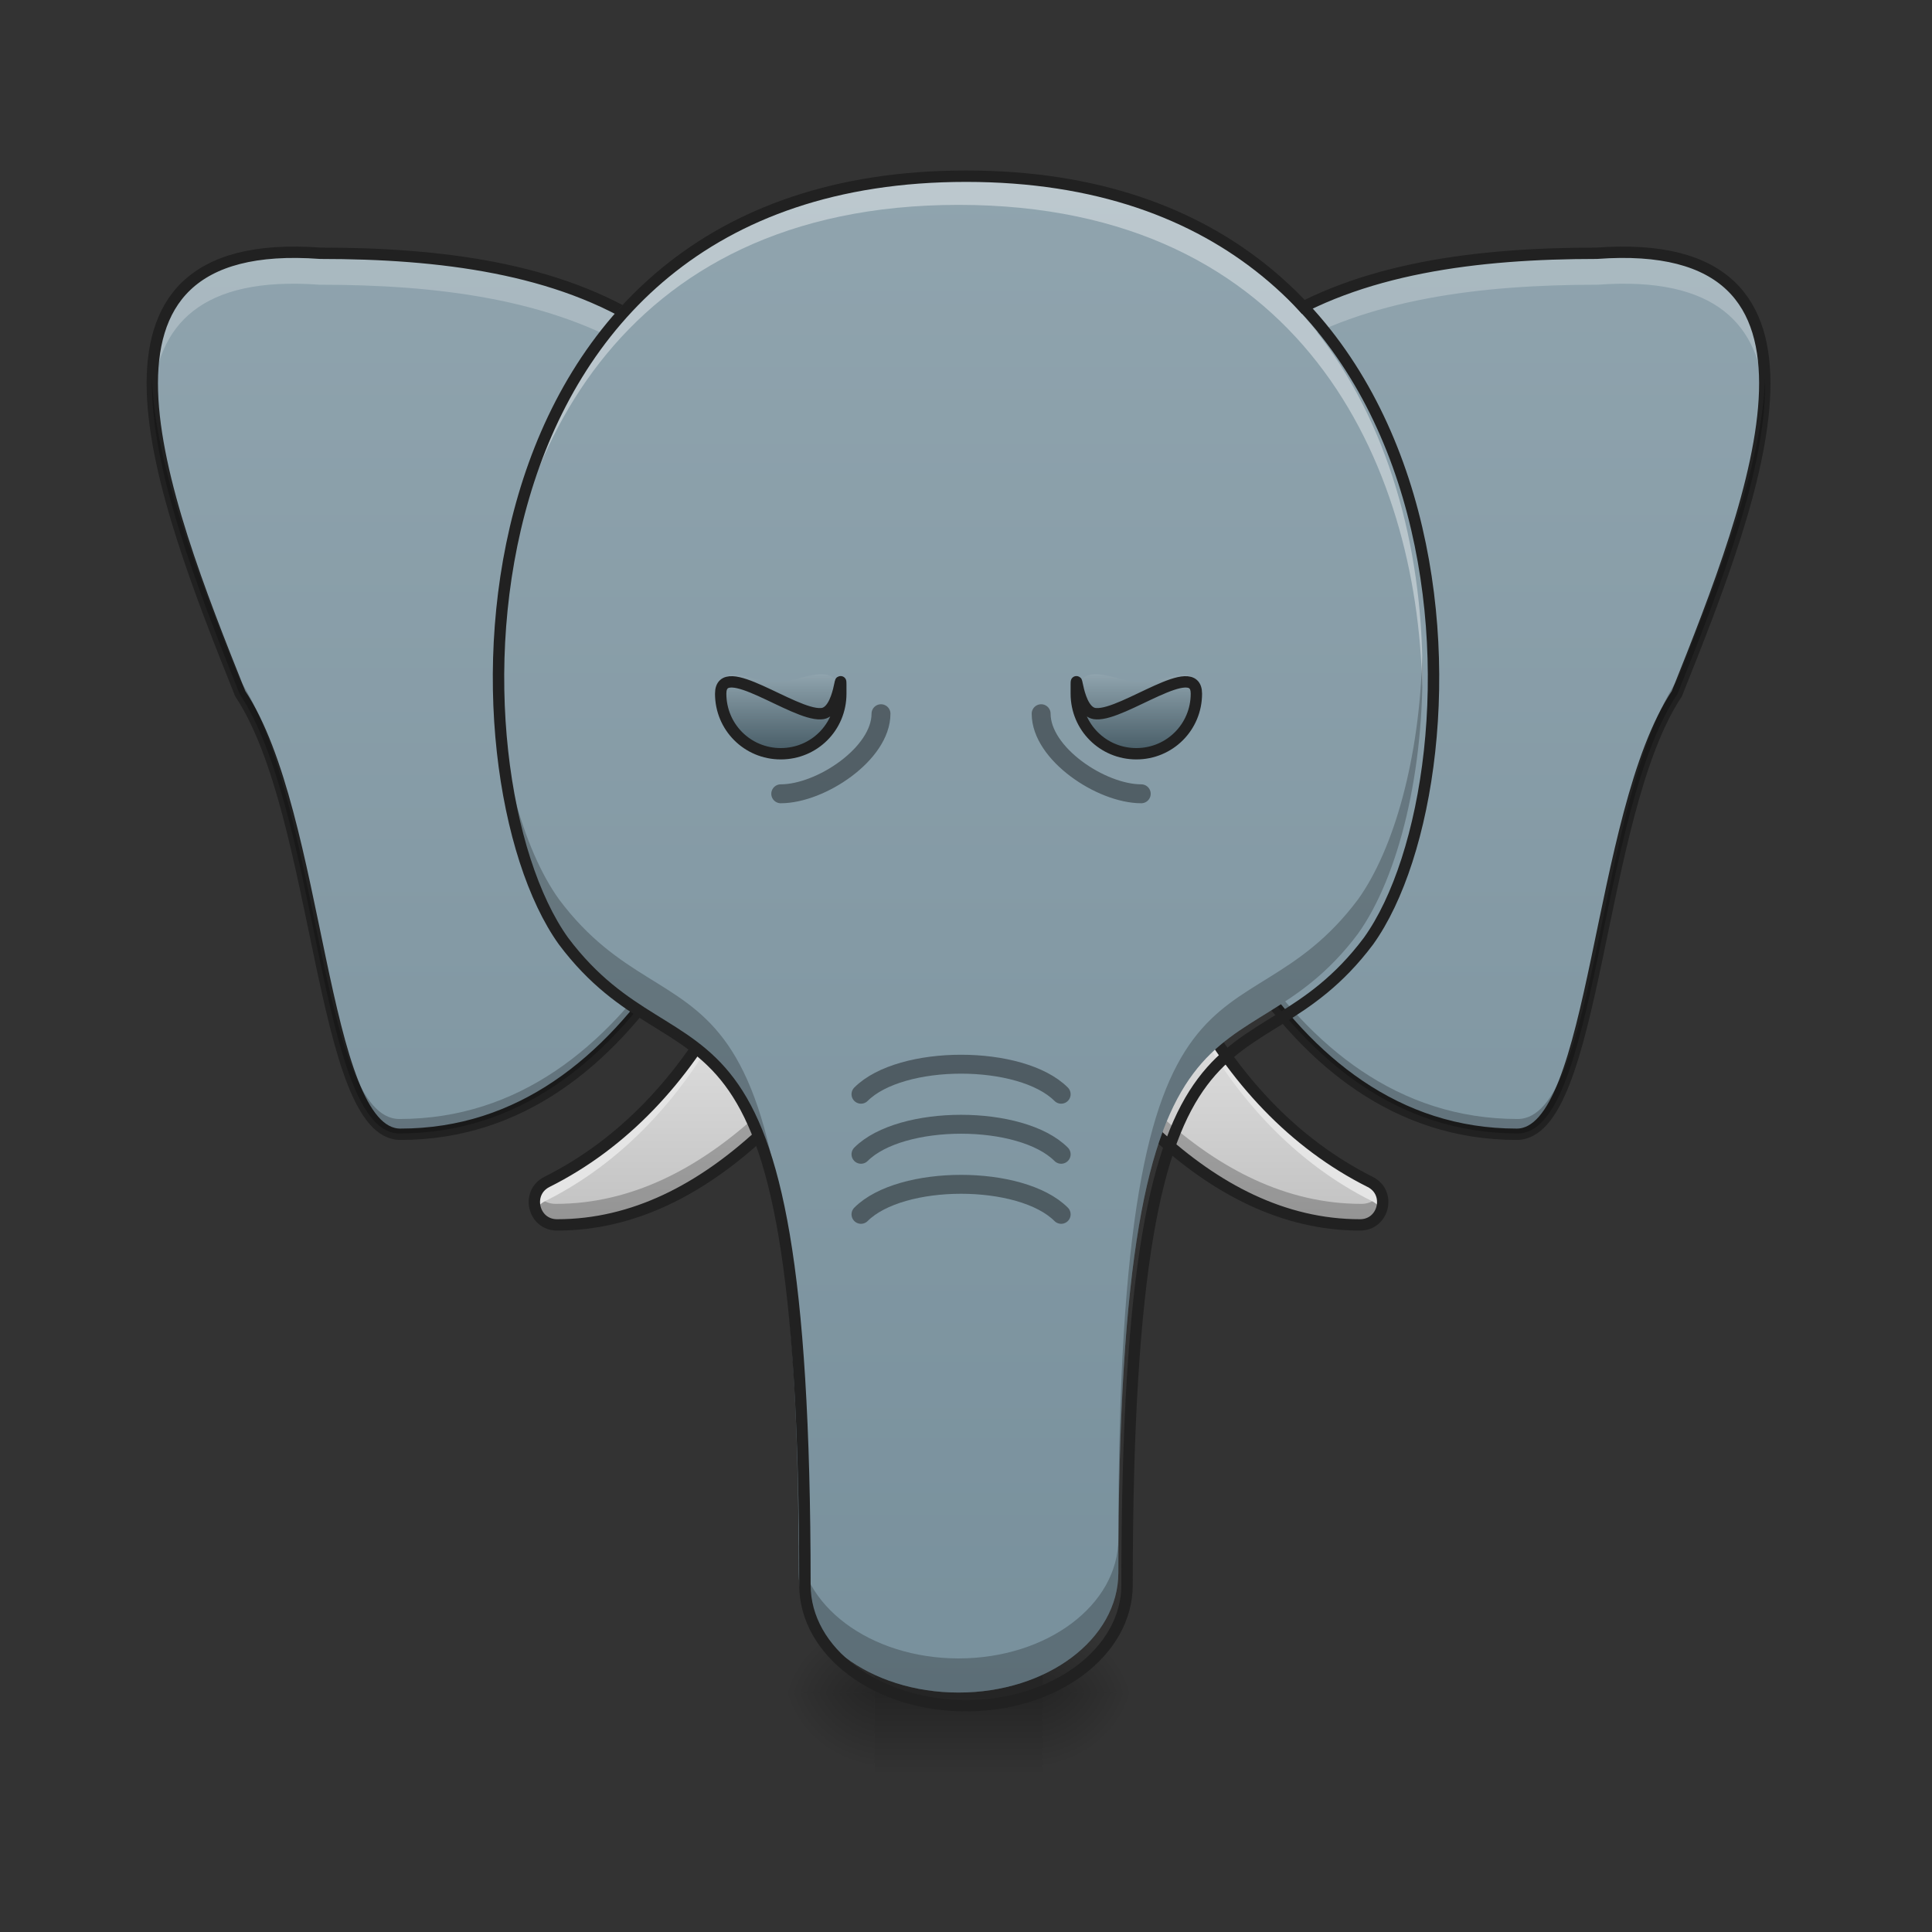 <?xml version="1.0" encoding="UTF-8"?>
<svg xmlns="http://www.w3.org/2000/svg" xmlns:xlink="http://www.w3.org/1999/xlink" width="48pt" height="48pt" viewBox="0 0 48 48" version="1.1">
<rect x="0" y="0" width="48" height="48" fill="#333333" stroke="none"/>
<defs>
<linearGradient id="linear0" gradientUnits="userSpaceOnUse" x1="179.917" y1="117.083" x2="179.917" y2="53.583" gradientTransform="matrix(0.094,0,0,0.094,0,20.158)">
<stop offset="0" style="stop-color:rgb(74.118%,74.118%,74.118%);stop-opacity:1;"/>
<stop offset="1" style="stop-color:rgb(87.843%,87.843%,87.843%);stop-opacity:1;"/>
</linearGradient>
<radialGradient id="radial0" gradientUnits="userSpaceOnUse" cx="450.909" cy="189.579" fx="450.909" fy="189.579" r="21.167" gradientTransform="matrix(0,-0.117,-0.127,-0,49.597,95.393)">
<stop offset="0" style="stop-color:rgb(0%,0%,0%);stop-opacity:0.314;"/>
<stop offset="0.222" style="stop-color:rgb(0%,0%,0%);stop-opacity:0.275;"/>
<stop offset="1" style="stop-color:rgb(0%,0%,0%);stop-opacity:0;"/>
</radialGradient>
<radialGradient id="radial1" gradientUnits="userSpaceOnUse" cx="450.909" cy="189.579" fx="450.909" fy="189.579" r="21.167" gradientTransform="matrix(-0,0.117,0.127,0,-1.967,-11.291)">
<stop offset="0" style="stop-color:rgb(0%,0%,0%);stop-opacity:0.314;"/>
<stop offset="0.222" style="stop-color:rgb(0%,0%,0%);stop-opacity:0.275;"/>
<stop offset="1" style="stop-color:rgb(0%,0%,0%);stop-opacity:0;"/>
</radialGradient>
<radialGradient id="radial2" gradientUnits="userSpaceOnUse" cx="450.909" cy="189.579" fx="450.909" fy="189.579" r="21.167" gradientTransform="matrix(-0,-0.117,0.127,-0,-1.967,95.393)">
<stop offset="0" style="stop-color:rgb(0%,0%,0%);stop-opacity:0.314;"/>
<stop offset="0.222" style="stop-color:rgb(0%,0%,0%);stop-opacity:0.275;"/>
<stop offset="1" style="stop-color:rgb(0%,0%,0%);stop-opacity:0;"/>
</radialGradient>
<radialGradient id="radial3" gradientUnits="userSpaceOnUse" cx="450.909" cy="189.579" fx="450.909" fy="189.579" r="21.167" gradientTransform="matrix(0,0.117,-0.127,0,49.597,-11.291)">
<stop offset="0" style="stop-color:rgb(0%,0%,0%);stop-opacity:0.314;"/>
<stop offset="0.222" style="stop-color:rgb(0%,0%,0%);stop-opacity:0.275;"/>
<stop offset="1" style="stop-color:rgb(0%,0%,0%);stop-opacity:0;"/>
</radialGradient>
<linearGradient id="linear1" gradientUnits="userSpaceOnUse" x1="255.323" y1="233.5" x2="255.323" y2="254.667" gradientTransform="matrix(0.012,0,0,0.094,20.745,20.158)">
<stop offset="0" style="stop-color:rgb(0%,0%,0%);stop-opacity:0.275;"/>
<stop offset="1" style="stop-color:rgb(0%,0%,0%);stop-opacity:0;"/>
</linearGradient>
<linearGradient id="linear2" gradientUnits="userSpaceOnUse" x1="148.167" y1="233.5" x2="148.167" y2="-168.667" gradientTransform="matrix(0.094,0,0,0.094,0,20.158)">
<stop offset="0" style="stop-color:rgb(47.059%,56.471%,61.176%);stop-opacity:1;"/>
<stop offset="1" style="stop-color:rgb(56.471%,64.314%,68.235%);stop-opacity:1;"/>
</linearGradient>
<linearGradient id="linear3" gradientUnits="userSpaceOnUse" x1="179.917" y1="117.083" x2="179.917" y2="53.583" gradientTransform="matrix(-0.094,0,0,0.094,47.63,20.158)">
<stop offset="0" style="stop-color:rgb(74.118%,74.118%,74.118%);stop-opacity:1;"/>
<stop offset="1" style="stop-color:rgb(87.843%,87.843%,87.843%);stop-opacity:1;"/>
</linearGradient>
<linearGradient id="linear4" gradientUnits="userSpaceOnUse" x1="148.167" y1="233.5" x2="148.167" y2="-168.667" gradientTransform="matrix(-0.094,0,0,0.094,47.63,20.158)">
<stop offset="0" style="stop-color:rgb(47.059%,56.471%,61.176%);stop-opacity:1;"/>
<stop offset="1" style="stop-color:rgb(56.471%,64.314%,68.235%);stop-opacity:1;"/>
</linearGradient>
<linearGradient id="linear5" gradientUnits="userSpaceOnUse" x1="960" y1="1695.118" x2="960" y2="175.118" gradientTransform="matrix(0.025,0,0,0.025,0,0)">
<stop offset="0" style="stop-color:rgb(47.059%,56.471%,61.176%);stop-opacity:1;"/>
<stop offset="1" style="stop-color:rgb(56.471%,64.314%,68.235%);stop-opacity:1;"/>
</linearGradient>
<linearGradient id="linear6" gradientUnits="userSpaceOnUse" x1="301.625" y1="-15.208" x2="301.625" y2="-36.375" gradientTransform="matrix(0.094,0,0,0.094,-8.931,20.158)">
<stop offset="0" style="stop-color:rgb(27.059%,35.294%,39.216%);stop-opacity:1;"/>
<stop offset="1" style="stop-color:rgb(56.471%,64.314%,68.235%);stop-opacity:1;"/>
</linearGradient>
<linearGradient id="linear7" gradientUnits="userSpaceOnUse" x1="301.625" y1="-15.208" x2="301.625" y2="-36.375" gradientTransform="matrix(-0.094,0,0,0.094,56.56,20.158)">
<stop offset="0" style="stop-color:rgb(27.059%,35.294%,39.216%);stop-opacity:1;"/>
<stop offset="1" style="stop-color:rgb(56.471%,64.314%,68.235%);stop-opacity:1;"/>
</linearGradient>
</defs>
<g id="surface1">
<path style=" stroke:none;fill-rule:nonzero;fill:url(#linear0);" d="M 19.777 21.344 C 19.566 21.336 19.379 21.445 19.277 21.617 C 19.555 21.863 19.832 22.148 20.09 22.492 C 20.613 23.195 21.035 24.051 21.363 25.211 C 21.484 25.043 21.602 24.871 21.715 24.695 C 21.836 24.516 21.844 24.281 21.73 24.094 L 20.242 21.613 C 20.145 21.449 19.969 21.348 19.777 21.344 Z M 18 24.801 C 16.938 26.785 15.453 28.391 13.555 29.34 C 13.023 29.605 13.211 30.406 13.805 30.406 C 15.715 30.406 17.387 29.508 18.852 28.16 C 18.621 26.473 18.312 25.441 18 24.801 Z M 18 24.801 "/>
<path style=" stroke:none;fill-rule:nonzero;fill:rgb(0%,0%,0%);fill-opacity:0.235;" d="M 19.555 21.383 C 19.438 21.426 19.34 21.508 19.277 21.617 C 19.555 21.863 19.832 22.148 20.09 22.492 C 20.613 23.195 21.035 24.051 21.363 25.211 C 21.484 25.043 21.602 24.871 21.715 24.695 C 21.828 24.527 21.84 24.316 21.754 24.137 C 21.742 24.16 21.73 24.18 21.715 24.199 C 21.602 24.375 21.484 24.547 21.363 24.715 C 21.035 23.555 20.613 22.699 20.09 21.996 C 19.918 21.77 19.738 21.562 19.555 21.383 Z M 18.789 27.723 C 17.34 29.035 15.684 29.91 13.805 29.91 C 13.559 29.91 13.383 29.77 13.301 29.59 C 13.133 29.93 13.348 30.406 13.805 30.406 C 15.715 30.406 17.387 29.508 18.852 28.16 C 18.832 28.008 18.812 27.863 18.789 27.723 Z M 18.789 27.723 "/>
<path style=" stroke:none;fill-rule:nonzero;fill:rgb(89.804%,89.804%,89.804%);fill-opacity:1;" d="M 19.777 21.344 C 19.566 21.336 19.379 21.445 19.277 21.617 C 19.367 21.699 19.461 21.785 19.551 21.879 C 19.621 21.852 19.699 21.836 19.777 21.84 C 19.969 21.844 20.145 21.945 20.242 22.109 L 21.73 24.59 C 21.738 24.605 21.746 24.617 21.754 24.633 C 21.836 24.465 21.828 24.262 21.73 24.094 L 20.242 21.613 C 20.145 21.449 19.969 21.348 19.777 21.344 Z M 18 24.801 C 16.938 26.785 15.453 28.391 13.555 29.34 C 13.242 29.496 13.18 29.832 13.297 30.086 C 13.348 29.984 13.434 29.895 13.555 29.836 C 15.453 28.887 16.938 27.281 18 25.297 C 18.285 25.879 18.566 26.789 18.789 28.219 C 18.809 28.199 18.832 28.18 18.852 28.16 C 18.621 26.473 18.312 25.441 18 24.801 Z M 18 24.801 "/>
<path style="fill:none;stroke-width:3;stroke-linecap:round;stroke-linejoin:round;stroke:rgb(12.941%,12.941%,12.941%);stroke-opacity:1;stroke-miterlimit:4;" d="M 210.938 12.645 C 208.688 12.562 206.689 13.728 205.605 15.561 C 208.563 18.186 211.521 21.227 214.271 24.894 C 219.854 32.393 224.354 41.517 227.853 53.891 C 229.145 52.099 230.395 50.266 231.603 48.392 C 232.894 46.475 232.978 43.975 231.77 41.975 L 215.896 15.52 C 214.854 13.77 212.98 12.687 210.938 12.645 Z M 191.982 49.516 C 180.649 70.681 164.818 87.804 144.57 97.928 C 138.903 100.762 140.903 109.302 147.236 109.302 C 167.609 109.302 185.441 99.72 201.064 85.346 C 198.606 67.348 195.315 56.349 191.982 49.516 Z M 191.982 49.516 " transform="matrix(0.094,0,0,0.094,0,20.158)"/>
<path style=" stroke:none;fill-rule:nonzero;fill:url(#radial0);" d="M 25.898 42.051 L 28.281 42.051 L 28.281 40.066 L 25.898 40.066 Z M 25.898 42.051 "/>
<path style=" stroke:none;fill-rule:nonzero;fill:url(#radial1);" d="M 21.73 42.051 L 19.348 42.051 L 19.348 44.035 L 21.73 44.035 Z M 21.73 42.051 "/>
<path style=" stroke:none;fill-rule:nonzero;fill:url(#radial2);" d="M 21.73 42.051 L 19.348 42.051 L 19.348 40.066 L 21.73 40.066 Z M 21.73 42.051 "/>
<path style=" stroke:none;fill-rule:nonzero;fill:url(#radial3);" d="M 25.898 42.051 L 28.281 42.051 L 28.281 44.035 L 25.898 44.035 Z M 25.898 42.051 "/>
<path style=" stroke:none;fill-rule:nonzero;fill:url(#linear1);" d="M 21.73 41.555 L 25.898 41.555 L 25.898 44.035 L 21.73 44.035 Z M 21.73 41.555 "/>
<path style=" stroke:none;fill-rule:nonzero;fill:url(#linear2);" d="M 7.938 6.328 C 13.891 6.328 19.574 7.801 19.844 16.25 C 18.602 20.938 15.875 28.16 9.922 28.16 C 7.938 28.16 7.938 20.219 5.953 17.242 C 3.969 12.281 1.473 5.852 7.938 6.328 Z M 7.938 6.328 "/>
<path style=" stroke:none;fill-rule:nonzero;fill:rgb(100%,100%,100%);fill-opacity:0.235;" d="M 7.223 6.305 C 4.473 6.328 3.668 7.84 3.785 9.941 C 3.906 8.078 4.988 6.855 7.938 7.074 C 13.742 7.074 19.285 8.469 19.816 16.367 C 19.824 16.328 19.836 16.289 19.844 16.25 C 19.574 7.801 13.891 6.328 7.938 6.328 C 7.688 6.309 7.445 6.301 7.223 6.305 Z M 7.223 6.305 "/>
<path style="fill:none;stroke-width:3;stroke-linecap:round;stroke-linejoin:round;stroke:rgb(12.941%,12.941%,12.941%);stroke-opacity:1;stroke-miterlimit:4;" d="M 84.659 -147.506 C 148.153 -147.506 208.772 -131.8 211.646 -41.683 C 198.398 8.312 169.317 85.346 105.823 85.346 C 84.659 85.346 84.659 0.646 63.494 -31.101 C 42.329 -84.013 15.707 -152.589 84.659 -147.506 Z M 84.659 -147.506 " transform="matrix(0.094,0,0,0.094,0,20.158)"/>
<path style=" stroke:none;fill-rule:nonzero;fill:rgb(0%,0%,0%);fill-opacity:0.235;" d="M 3.777 9.383 C 3.715 11.586 4.906 14.621 5.953 17.242 C 7.938 20.219 7.938 28.16 9.922 28.16 C 15.875 28.16 18.602 20.938 19.844 16.25 C 19.844 16.148 19.836 16.043 19.832 15.941 C 18.586 20.629 15.855 27.801 9.922 27.801 C 7.938 27.801 7.938 19.863 5.953 16.887 C 4.961 14.402 3.84 11.551 3.777 9.383 Z M 3.777 9.383 "/>
<path style=" stroke:none;fill-rule:nonzero;fill:url(#linear3);" d="M 27.852 21.344 C 28.062 21.336 28.25 21.445 28.355 21.617 C 28.074 21.863 27.801 22.148 27.539 22.492 C 27.016 23.195 26.594 24.051 26.266 25.211 C 26.148 25.043 26.027 24.871 25.914 24.695 C 25.793 24.516 25.789 24.281 25.898 24.094 L 27.387 21.613 C 27.488 21.449 27.66 21.348 27.852 21.344 Z M 29.633 24.801 C 30.691 26.785 32.18 28.391 34.074 29.34 C 34.605 29.605 34.418 30.406 33.824 30.406 C 31.918 30.406 30.242 29.508 28.777 28.16 C 29.008 26.473 29.316 25.441 29.633 24.801 Z M 29.633 24.801 "/>
<path style=" stroke:none;fill-rule:nonzero;fill:rgb(0%,0%,0%);fill-opacity:0.235;" d="M 28.078 21.383 C 28.191 21.426 28.289 21.508 28.355 21.617 C 28.074 21.863 27.801 22.148 27.539 22.492 C 27.016 23.195 26.594 24.051 26.266 25.211 C 26.148 25.043 26.027 24.871 25.914 24.695 C 25.801 24.527 25.789 24.316 25.879 24.137 C 25.887 24.16 25.898 24.18 25.914 24.199 C 26.027 24.375 26.148 24.547 26.266 24.715 C 26.594 23.555 27.016 22.699 27.539 21.996 C 27.711 21.77 27.895 21.562 28.078 21.383 Z M 28.84 27.723 C 30.289 29.035 31.945 29.91 33.824 29.91 C 34.07 29.91 34.246 29.77 34.332 29.59 C 34.496 29.93 34.281 30.406 33.824 30.406 C 31.918 30.406 30.242 29.508 28.777 28.16 C 28.797 28.008 28.82 27.863 28.84 27.723 Z M 28.84 27.723 "/>
<path style=" stroke:none;fill-rule:nonzero;fill:rgb(89.804%,89.804%,89.804%);fill-opacity:1;" d="M 27.852 21.344 C 28.062 21.336 28.25 21.445 28.355 21.617 C 28.262 21.699 28.168 21.785 28.078 21.879 C 28.008 21.852 27.93 21.836 27.852 21.84 C 27.66 21.844 27.488 21.945 27.387 22.109 L 25.898 24.59 C 25.891 24.605 25.883 24.617 25.879 24.633 C 25.793 24.465 25.801 24.262 25.898 24.094 L 27.387 21.613 C 27.488 21.449 27.66 21.348 27.852 21.344 Z M 29.633 24.801 C 30.691 26.785 32.18 28.391 34.074 29.34 C 34.387 29.496 34.449 29.832 34.332 30.086 C 34.281 29.984 34.199 29.895 34.074 29.836 C 32.18 28.887 30.691 27.281 29.633 25.297 C 29.344 25.879 29.062 26.789 28.84 28.219 C 28.82 28.199 28.797 28.18 28.777 28.16 C 29.008 26.473 29.316 25.441 29.633 24.801 Z M 29.633 24.801 "/>
<path style="fill:none;stroke-width:3;stroke-linecap:round;stroke-linejoin:round;stroke:rgb(12.941%,12.941%,12.941%);stroke-opacity:1;stroke-miterlimit:4;" d="M 210.945 12.645 C 208.695 12.562 206.695 13.728 205.571 15.561 C 208.57 18.186 211.487 21.227 214.278 24.894 C 219.861 32.393 224.36 41.517 227.86 53.891 C 229.11 52.099 230.402 50.266 231.61 48.392 C 232.901 46.475 232.943 43.975 231.776 41.975 L 215.903 15.52 C 214.82 13.77 212.987 12.687 210.945 12.645 Z M 191.947 49.516 C 180.656 70.681 164.783 87.804 144.576 97.928 C 138.91 100.762 140.91 109.302 147.243 109.302 C 167.574 109.302 185.447 99.72 201.071 85.346 C 198.613 67.348 195.322 56.349 191.947 49.516 Z M 191.947 49.516 " transform="matrix(-0.094,0,0,0.094,47.63,20.158)"/>
<path style=" stroke:none;fill-rule:nonzero;fill:url(#linear4);" d="M 39.691 6.328 C 33.738 6.328 28.055 7.801 27.785 16.25 C 29.027 20.938 31.754 28.16 37.707 28.16 C 39.691 28.16 39.691 20.219 41.676 17.242 C 43.66 12.281 46.156 5.852 39.691 6.328 Z M 39.691 6.328 "/>
<path style=" stroke:none;fill-rule:nonzero;fill:rgb(100%,100%,100%);fill-opacity:0.235;" d="M 40.41 6.305 C 43.156 6.328 43.961 7.84 43.844 9.941 C 43.727 8.078 42.641 6.855 39.691 7.074 C 33.887 7.074 28.344 8.469 27.816 16.367 C 27.805 16.328 27.793 16.289 27.785 16.25 C 28.055 7.801 33.738 6.328 39.691 6.328 C 39.945 6.309 40.184 6.301 40.41 6.305 Z M 40.41 6.305 "/>
<path style="fill:none;stroke-width:3;stroke-linecap:round;stroke-linejoin:round;stroke:rgb(12.941%,12.941%,12.941%);stroke-opacity:1;stroke-miterlimit:4;" d="M 84.665 -147.506 C 148.159 -147.506 208.779 -131.8 211.653 -41.683 C 198.405 8.312 169.324 85.346 105.83 85.346 C 84.665 85.346 84.665 0.646 63.501 -31.101 C 42.336 -84.013 15.714 -152.589 84.665 -147.506 Z M 84.665 -147.506 " transform="matrix(-0.094,0,0,0.094,47.63,20.158)"/>
<path style=" stroke:none;fill-rule:nonzero;fill:rgb(0%,0%,0%);fill-opacity:0.235;" d="M 43.852 9.383 C 43.918 11.586 42.727 14.621 41.676 17.242 C 39.691 20.219 39.691 28.16 37.707 28.16 C 31.754 28.16 29.027 20.938 27.785 16.25 C 27.789 16.148 27.793 16.043 27.797 15.941 C 29.043 20.629 31.773 27.801 37.707 27.801 C 39.691 27.801 39.691 19.863 41.676 16.887 C 42.668 14.402 43.789 11.551 43.852 9.383 Z M 43.852 9.383 "/>
<path style=" stroke:none;fill-rule:nonzero;fill:url(#linear5);" d="M 23.816 4.344 C 10.914 4.344 10.953 19.098 13.891 23.199 C 16.867 27.168 19.844 23.199 19.844 39.074 C 19.844 40.723 21.617 42.051 23.816 42.051 C 26.012 42.051 27.785 40.723 27.785 39.074 C 27.785 23.199 30.762 27.168 33.738 23.199 C 36.68 19.098 36.715 4.344 23.816 4.344 Z M 23.816 4.344 "/>
<path style=" stroke:none;fill-rule:nonzero;fill:rgb(100%,100%,100%);fill-opacity:0.392;" d="M 23.816 4.344 C 14.906 4.344 12.168 11.379 12.293 17.082 C 12.414 11.531 15.289 5.09 23.816 5.09 C 32.34 5.09 35.215 11.531 35.336 17.082 C 35.461 11.379 32.723 4.344 23.816 4.344 Z M 23.816 4.344 "/>
<path style=" stroke:none;fill-rule:nonzero;fill:rgb(0%,0%,0%);fill-opacity:0.235;" d="M 12.297 16.285 C 12.223 19.156 12.887 21.797 13.891 23.199 C 16.867 27.168 19.844 23.199 19.844 39.074 C 19.844 40.723 21.617 42.051 23.816 42.051 C 26.012 42.051 27.785 40.723 27.785 39.074 C 27.785 23.199 30.762 27.168 33.738 23.199 C 34.742 21.797 35.406 19.156 35.336 16.285 C 35.27 18.82 34.641 21.09 33.738 22.348 C 30.762 26.316 27.785 22.348 27.785 38.227 C 27.785 39.875 26.012 41.203 23.816 41.203 C 21.617 41.203 19.844 39.875 19.844 38.227 C 19.844 22.348 16.867 26.316 13.891 22.348 C 12.988 21.09 12.359 18.82 12.297 16.285 Z M 12.297 16.285 "/>
<path style="fill:none;stroke-width:11.339;stroke-linecap:round;stroke-linejoin:round;stroke:rgb(12.941%,12.941%,12.941%);stroke-opacity:1;stroke-miterlimit:4;" d="M 960.066 175.101 C 439.958 175.101 441.533 769.848 559.947 935.186 C 679.935 1095.171 799.924 935.186 799.924 1575.125 C 799.924 1641.576 871.413 1695.114 960.066 1695.114 C 1048.561 1695.114 1120.051 1641.576 1120.051 1575.125 C 1120.051 935.186 1240.039 1095.171 1360.028 935.186 C 1478.599 769.848 1480.016 175.101 960.066 175.101 Z M 960.066 175.101 " transform="matrix(0.025,0,0,0.025,0,0)"/>
<path style="fill:none;stroke-width:5;stroke-linecap:round;stroke-linejoin:round;stroke:rgb(0%,0%,0%);stroke-opacity:0.392;stroke-miterlimit:4;" d="M 227.562 106.511 C 238.144 95.929 269.891 95.929 280.473 106.511 " transform="matrix(0.094,0,0,0.094,0,20.158)"/>
<path style="fill:none;stroke-width:5;stroke-linecap:round;stroke-linejoin:round;stroke:rgb(0%,0%,0%);stroke-opacity:0.392;stroke-miterlimit:4;" d="M 227.562 74.764 C 238.144 64.182 269.891 64.182 280.473 74.764 " transform="matrix(0.094,0,0,0.094,0,20.158)"/>
<path style=" stroke:none;fill-rule:nonzero;fill:url(#linear6);" d="M 17.859 17.242 C 17.859 18.07 18.523 18.73 19.348 18.73 C 20.176 18.73 20.836 18.07 20.836 17.242 C 20.836 16.352 19.863 16.941 19.348 16.945 C 18.664 16.984 17.859 16.352 17.859 17.242 Z M 17.859 17.242 "/>
<path style="fill:none;stroke-width:3;stroke-linecap:round;stroke-linejoin:round;stroke:rgb(12.941%,12.941%,12.941%);stroke-opacity:1;stroke-miterlimit:4;" d="M 190.482 -31.101 C 190.482 -22.268 197.564 -15.227 206.355 -15.227 C 215.188 -15.227 222.229 -22.268 222.229 -31.101 C 222.229 -40.6 222.437 -25.81 216.938 -25.81 C 209.647 -25.393 190.482 -40.6 190.482 -31.101 Z M 190.482 -31.101 " transform="matrix(0.094,0,0,0.094,0,20.158)"/>
<path style="fill:none;stroke-width:5;stroke-linecap:round;stroke-linejoin:round;stroke:rgb(0%,0%,0%);stroke-opacity:0.392;stroke-miterlimit:4;" d="M 206.355 -4.645 C 216.938 -4.645 232.853 -15.227 232.853 -25.81 " transform="matrix(0.094,0,0,0.094,0,20.158)"/>
<path style="fill:none;stroke-width:5;stroke-linecap:round;stroke-linejoin:round;stroke:rgb(0%,0%,0%);stroke-opacity:0.392;stroke-miterlimit:4;" d="M 301.638 -4.645 C 291.056 -4.645 275.182 -15.227 275.182 -25.81 " transform="matrix(0.094,0,0,0.094,0,20.158)"/>
<path style="fill:none;stroke-width:5;stroke-linecap:round;stroke-linejoin:round;stroke:rgb(0%,0%,0%);stroke-opacity:0.392;stroke-miterlimit:4;" d="M 227.562 90.637 C 238.144 80.055 269.891 80.055 280.473 90.637 " transform="matrix(0.094,0,0,0.094,0,20.158)"/>
<path style=" stroke:none;fill-rule:nonzero;fill:url(#linear7);" d="M 29.77 17.242 C 29.77 18.07 29.105 18.73 28.281 18.73 C 27.457 18.73 26.793 18.07 26.793 17.242 C 26.793 16.352 27.766 16.941 28.281 16.945 C 28.965 16.984 29.77 16.352 29.77 17.242 Z M 29.77 17.242 "/>
<path style="fill:none;stroke-width:3;stroke-linecap:round;stroke-linejoin:round;stroke:rgb(12.941%,12.941%,12.941%);stroke-opacity:1;stroke-miterlimit:4;" d="M 190.489 -31.101 C 190.489 -22.268 197.571 -15.227 206.362 -15.227 C 215.153 -15.227 222.236 -22.268 222.236 -31.101 C 222.236 -40.6 222.444 -25.81 216.944 -25.81 C 209.653 -25.393 190.489 -40.6 190.489 -31.101 Z M 190.489 -31.101 " transform="matrix(-0.094,0,0,0.094,47.63,20.158)"/>
</g>
</svg>
